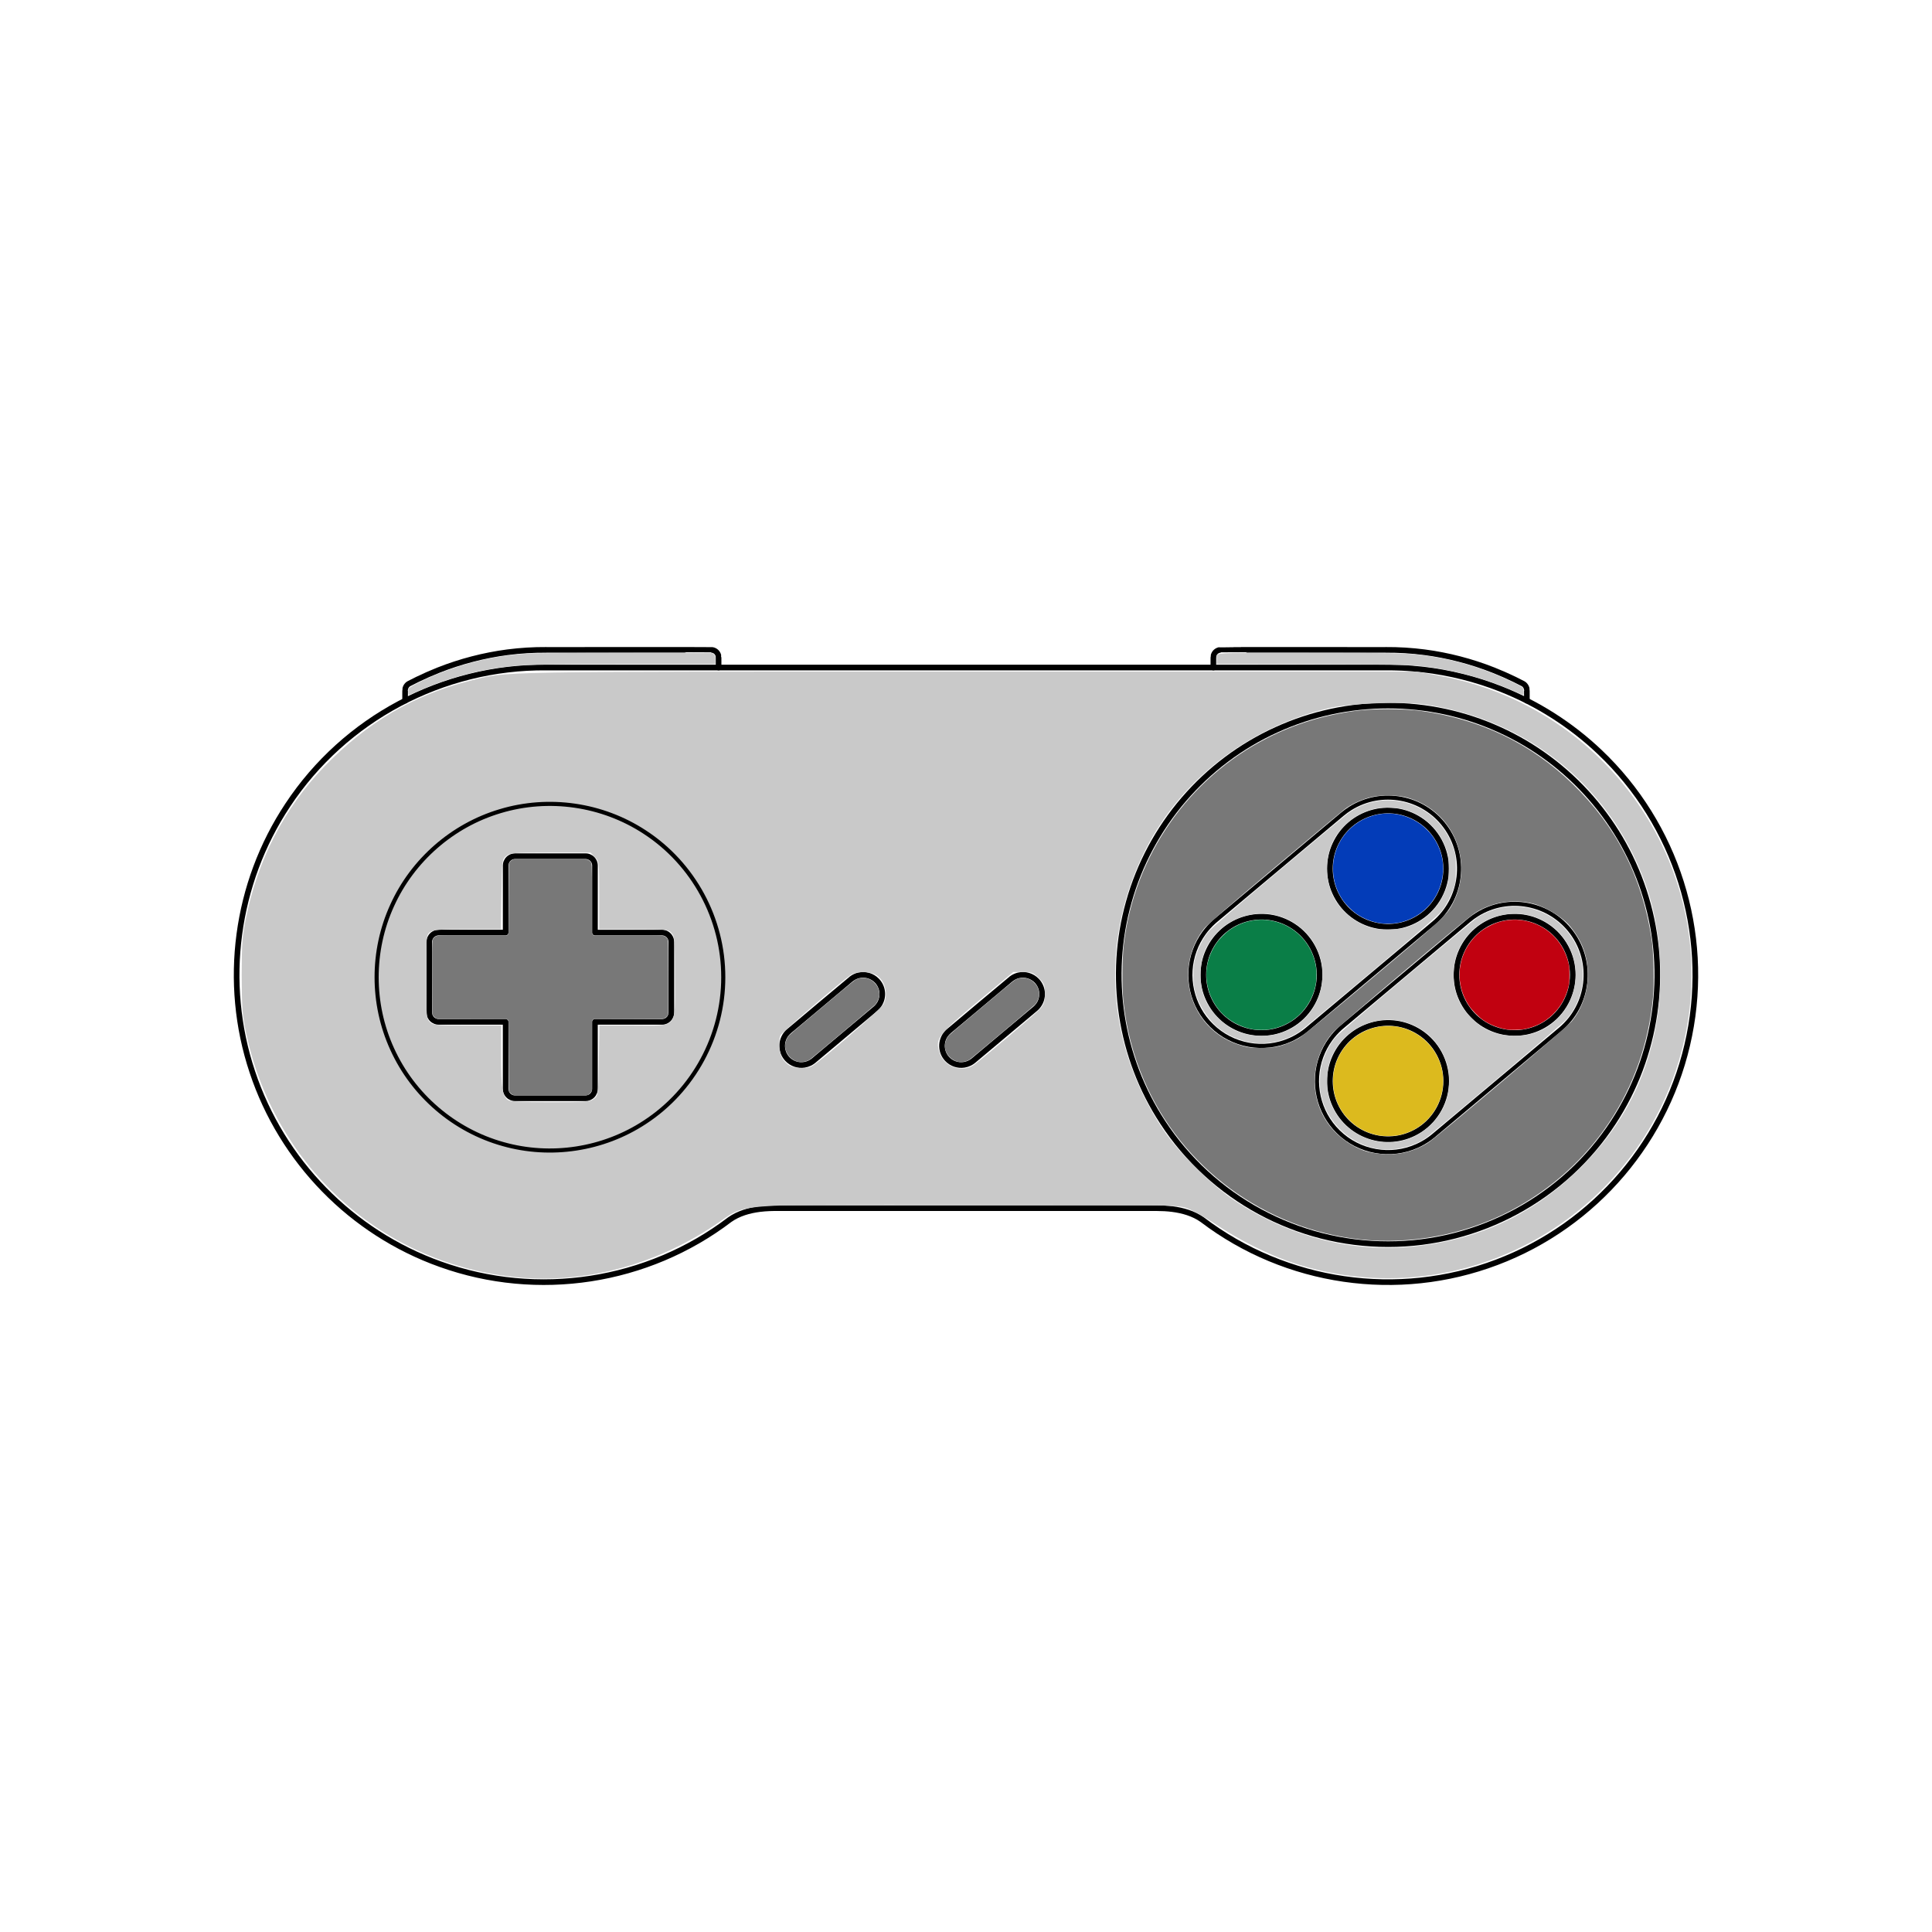 <?xml version="1.0" encoding="UTF-8" standalone="no"?>
<!-- Generator: Adobe Illustrator 25.2.0, SVG Export Plug-In . SVG Version: 6.00 Build 0)  -->

<svg
   version="1.1"
   x="0px"
   y="0px"
   width="300"
   height="300"
   viewBox="0 0 300 300"
   enable-background="new 0 0 1000 650"
   xml:space="preserve"
   id="svg97"
   sodipodi:docname="602e8de2ec03b606752b3da7_Dimensions-Digital-Video-Game-Controllers-SNES-Controller.svg"
   inkscape:version="1.3.2 (091e20e, 2023-11-25, custom)"
   xmlns:inkscape="http://www.inkscape.org/namespaces/inkscape"
   xmlns:x="adobe:ns:meta/"
   xmlns:sodipodi="http://sodipodi.sourceforge.net/DTD/sodipodi-0.dtd"
   xmlns="http://www.w3.org/2000/svg"
   xmlns:svg="http://www.w3.org/2000/svg"
   xmlns:rdf="http://www.w3.org/1999/02/22-rdf-syntax-ns#"
   xmlns:dc="http://purl.org/dc/elements/1.1/"
   xmlns:xmp="http://ns.adobe.com/xap/1.0/"
   xmlns:xmpGImg="http://ns.adobe.com/xap/1.0/g/img/"
   xmlns:illustrator="http://ns.adobe.com/illustrator/1.0/"
   xmlns:xmpMM="http://ns.adobe.com/xap/1.0/mm/"
   xmlns:stRef="http://ns.adobe.com/xap/1.0/sType/ResourceRef#"
   xmlns:stEvt="http://ns.adobe.com/xap/1.0/sType/ResourceEvent#"
   xmlns:pdf="http://ns.adobe.com/pdf/1.3/"
   xmlns:xmpTPg="http://ns.adobe.com/xap/1.0/t/pg/"
   xmlns:stDim="http://ns.adobe.com/xap/1.0/sType/Dimensions#"
   xmlns:stFnt="http://ns.adobe.com/xap/1.0/sType/Font#"
   xmlns:xmpG="http://ns.adobe.com/xap/1.0/g/"><defs
   id="defs97" /><sodipodi:namedview
   id="namedview97"
   pagecolor="#ffffff"
   bordercolor="#000000"
   borderopacity="0.25"
   inkscape:showpageshadow="2"
   inkscape:pageopacity="0.0"
   inkscape:pagecheckerboard="0"
   inkscape:deskcolor="#d1d1d1"
   inkscape:zoom="2.302"
   inkscape:cx="209.60035"
   inkscape:cy="136.62033"
   inkscape:window-width="1920"
   inkscape:window-height="991"
   inkscape:window-x="2391"
   inkscape:window-y="-9"
   inkscape:window-maximized="1"
   inkscape:current-layer="svg97" />







<g
   id="g8"
   transform="translate(-36.306,-17.87)"><path
     fill="none"
     stroke="#00B9D2"
     stroke-width="0.637"
     stroke-linecap="round"
     stroke-linejoin="round"
     stroke-miterlimit="10"
     d="m 258.932,161.206 c 4.464,-3.747 5.244,-10.332 1.775,-15.019 -3.424,-4.624 -9.844,-5.84 -14.722,-2.786 -0.204,0.129 -0.44,0.286 -0.635,0.429 -0.194,0.143 -0.419,0.316 -0.604,0.472 0,0 -19.654,16.492 -19.654,16.492 -0.065,0.061 -0.224,0.187 -0.289,0.251 -0.566,0.509 -1.088,1.089 -1.536,1.704 -0.599,0.822 -1.089,1.738 -1.44,2.694 -1.495,4.046 -0.462,8.649 2.619,11.669 3.22,3.178 8.113,4.061 12.241,2.207 0.695,-0.311 1.37,-0.701 1.986,-1.149 0.139,-0.104 0.322,-0.24 0.456,-0.35 0,0 0.148,-0.122 0.148,-0.122 z"
     id="path65"
     style="stroke:#000000;stroke-opacity:1" /><path
     fill="none"
     stroke="#00B9D2"
     stroke-width="0.637"
     stroke-linecap="round"
     stroke-linejoin="round"
     stroke-miterlimit="10"
     d="m 278.586,177.698 c 4.464,-3.747 5.244,-10.332 1.775,-15.019 -3.424,-4.624 -9.844,-5.84 -14.722,-2.786 -0.204,0.129 -0.44,0.286 -0.635,0.429 -0.194,0.143 -0.419,0.316 -0.604,0.472 0,0 -19.654,16.492 -19.654,16.492 -0.065,0.061 -0.224,0.187 -0.289,0.251 -0.566,0.509 -1.088,1.089 -1.536,1.704 -0.599,0.822 -1.089,1.738 -1.44,2.694 -1.495,4.046 -0.462,8.649 2.62,11.669 3.22,3.178 8.113,4.061 12.241,2.207 0.695,-0.311 1.37,-0.701 1.986,-1.149 0.139,-0.104 0.323,-0.24 0.456,-0.35 0,0 0.148,-0.122 0.148,-0.122 z"
     id="path66"
     style="stroke:#000000;stroke-opacity:1" /><path
     fill="none"
     stroke="#00B9D2"
     stroke-width="0.876"
     stroke-linecap="round"
     stroke-linejoin="round"
     stroke-miterlimit="10"
     d="m 224.719,121.525 c 0.006,-0.118 -0.016,-1.722 0.017,-1.783 0.036,-0.207 0.127,-0.393 0.248,-0.539 0.026,-0.03 0.04,-0.045 0.04,-0.045 0.027,-0.029 0.042,-0.043 0.042,-0.043 0.029,-0.027 0.044,-0.041 0.044,-0.041 0.047,-0.035 0.054,-0.049 0.078,-0.063 0.022,-0.018 0.058,-0.04 0.066,-0.046 0.029,-0.016 0.056,-0.035 0.069,-0.041 0.034,-0.021 0.088,-0.042 0.108,-0.052 0.028,-0.011 0.063,-0.025 0.075,-0.028 0.031,-0.009 0.064,-0.021 0.076,-0.023 0.039,-0.011 0.095,-0.021 0.118,-0.025 0.06,-0.041 25.689,3.2e-4 25.773,-0.014 1.989,-0.015 4.049,0.112 6.022,0.369 3.663,0.477 7.302,1.428 10.736,2.786 1.062,0.42 2.234,0.936 3.262,1.436 0.312,0.155 0.972,0.483 1.282,0.648 0.018,0.01 0.035,0.019 0.035,0.019 0.017,0.01 0.034,0.02 0.034,0.02 0.017,0.011 0.034,0.022 0.034,0.022 0.017,0.011 0.033,0.023 0.033,0.023 0.016,0.012 0.032,0.024 0.032,0.024 0.016,0.012 0.031,0.025 0.031,0.025 0.03,0.026 0.045,0.04 0.045,0.04 0.029,0.027 0.043,0.042 0.043,0.042 0.028,0.029 0.041,0.044 0.041,0.044 0.155,0.176 0.244,0.38 0.278,0.59 0.027,0.058 0.009,1.72 0.014,1.803"
     id="path72"
     style="stroke:#000000;stroke-opacity:1" /><path
     fill="none"
     stroke="#00B9D2"
     stroke-width="0.876"
     stroke-linecap="round"
     stroke-linejoin="round"
     stroke-miterlimit="10"
     d="m 147.888,121.525 c -0.006,-0.118 0.016,-1.722 -0.017,-1.783 -0.036,-0.207 -0.127,-0.393 -0.248,-0.539 -0.026,-0.03 -0.04,-0.045 -0.04,-0.045 -0.027,-0.029 -0.042,-0.043 -0.042,-0.043 -0.029,-0.027 -0.044,-0.041 -0.044,-0.041 -0.047,-0.035 -0.054,-0.049 -0.078,-0.063 -0.022,-0.018 -0.058,-0.04 -0.066,-0.046 -0.029,-0.016 -0.056,-0.035 -0.069,-0.041 -0.034,-0.021 -0.088,-0.042 -0.108,-0.052 -0.028,-0.011 -0.063,-0.025 -0.075,-0.028 -0.031,-0.009 -0.064,-0.021 -0.076,-0.023 -0.039,-0.011 -0.095,-0.021 -0.118,-0.025 -0.06,-0.041 -25.689,3.2e-4 -25.773,-0.014 -1.989,-0.015 -4.049,0.112 -6.022,0.369 -3.663,0.477 -7.302,1.428 -10.736,2.786 -1.062,0.42 -2.234,0.936 -3.262,1.436 -0.312,0.155 -0.972,0.483 -1.282,0.648 -0.018,0.01 -0.035,0.019 -0.035,0.019 -0.017,0.01 -0.034,0.02 -0.034,0.02 -0.017,0.011 -0.034,0.022 -0.034,0.022 -0.017,0.011 -0.033,0.023 -0.033,0.023 -0.016,0.012 -0.032,0.024 -0.032,0.024 -0.016,0.012 -0.031,0.025 -0.031,0.025 -0.031,0.026 -0.045,0.04 -0.045,0.04 -0.029,0.027 -0.043,0.042 -0.043,0.042 -0.028,0.029 -0.041,0.044 -0.041,0.044 -0.155,0.176 -0.244,0.38 -0.278,0.59 -0.027,0.058 -0.009,1.72 -0.014,1.803"
     id="path73"
     style="stroke:#000000;stroke-opacity:1" /><path
     fill="none"
     stroke="#00B9D2"
     stroke-width="0.876"
     stroke-linecap="round"
     stroke-linejoin="round"
     stroke-miterlimit="10"
     d="m 114.826,162.678 v -10.406 c 0,-0.073 0.006,-0.141 0.013,-0.197 0.03,-0.221 0.111,-0.427 0.224,-0.598 0.021,-0.031 0.032,-0.046 0.032,-0.046 0.022,-0.03 0.034,-0.045 0.034,-0.045 0.023,-0.029 0.035,-0.044 0.035,-0.044 0.025,-0.029 0.037,-0.043 0.037,-0.043 0.025,-0.028 0.039,-0.041 0.039,-0.041 0.027,-0.027 0.04,-0.04 0.04,-0.04 0.028,-0.025 0.042,-0.038 0.042,-0.038 0.029,-0.025 0.043,-0.036 0.043,-0.036 0.029,-0.023 0.044,-0.035 0.044,-0.035 0.03,-0.022 0.046,-0.033 0.046,-0.033 0.246,-0.17 0.531,-0.254 0.811,-0.258 0.016,0 10.972,0 10.972,0 0.083,3.2e-4 0.134,0.005 0.197,0.013 0.223,0.03 0.426,0.111 0.598,0.224 0.031,0.021 0.046,0.032 0.046,0.032 0.03,0.022 0.045,0.034 0.045,0.034 0.029,0.023 0.044,0.035 0.044,0.035 0.029,0.025 0.043,0.037 0.043,0.037 0.028,0.025 0.041,0.039 0.041,0.039 0.027,0.027 0.04,0.04 0.04,0.04 0.025,0.028 0.038,0.042 0.038,0.042 0.025,0.029 0.036,0.043 0.036,0.043 0.023,0.029 0.035,0.044 0.035,0.044 0.022,0.03 0.033,0.046 0.033,0.046 0.133,0.193 0.21,0.4 0.242,0.613 0.011,0.073 0.015,0.14 0.016,0.198 0,0.016 0,10.422 0,10.422 h 10.406 c 0.073,0 0.141,0.006 0.197,0.013 0.221,0.03 0.427,0.111 0.598,0.224 0.031,0.021 0.046,0.032 0.046,0.032 0.03,0.022 0.045,0.034 0.045,0.034 0.029,0.023 0.044,0.035 0.044,0.035 0.029,0.025 0.043,0.037 0.043,0.037 0.028,0.025 0.041,0.039 0.041,0.039 0.027,0.027 0.04,0.04 0.04,0.04 0.025,0.028 0.038,0.042 0.038,0.042 0.025,0.029 0.036,0.043 0.036,0.043 0.023,0.029 0.035,0.044 0.035,0.044 0.022,0.03 0.033,0.046 0.033,0.046 0.17,0.246 0.254,0.531 0.258,0.811 0,0.016 0,10.972 0,10.972 -3.2e-4,0.083 -0.005,0.134 -0.013,0.197 -0.03,0.223 -0.111,0.426 -0.224,0.598 -0.021,0.031 -0.032,0.046 -0.032,0.046 -0.022,0.03 -0.034,0.045 -0.034,0.045 -0.023,0.029 -0.035,0.044 -0.035,0.044 -0.025,0.029 -0.037,0.043 -0.037,0.043 -0.025,0.028 -0.039,0.041 -0.039,0.041 -0.027,0.027 -0.04,0.04 -0.04,0.04 -0.028,0.025 -0.042,0.038 -0.042,0.038 -0.029,0.025 -0.043,0.036 -0.043,0.036 -0.029,0.023 -0.044,0.035 -0.044,0.035 -0.03,0.022 -0.046,0.033 -0.046,0.033 -0.193,0.133 -0.4,0.21 -0.613,0.242 -0.073,0.011 -0.14,0.015 -0.198,0.016 -0.016,0 -10.422,0 -10.422,0 v 10.406 c 0,0.073 -0.006,0.141 -0.013,0.197 -0.03,0.221 -0.111,0.427 -0.224,0.598 -0.021,0.031 -0.032,0.046 -0.032,0.046 -0.022,0.03 -0.034,0.045 -0.034,0.045 -0.023,0.029 -0.035,0.044 -0.035,0.044 -0.025,0.029 -0.037,0.043 -0.037,0.043 -0.025,0.028 -0.039,0.041 -0.039,0.041 -0.027,0.027 -0.04,0.04 -0.04,0.04 -0.028,0.025 -0.042,0.038 -0.042,0.038 -0.029,0.025 -0.043,0.036 -0.043,0.036 -0.029,0.023 -0.044,0.035 -0.044,0.035 -0.03,0.022 -0.046,0.033 -0.046,0.033 -0.246,0.17 -0.531,0.254 -0.811,0.258 -0.016,0 -10.972,0 -10.972,0 -0.083,-3.1e-4 -0.134,-0.005 -0.197,-0.013 -0.223,-0.03 -0.426,-0.111 -0.598,-0.224 -0.031,-0.021 -0.046,-0.032 -0.046,-0.032 -0.03,-0.022 -0.045,-0.034 -0.045,-0.034 -0.029,-0.023 -0.044,-0.035 -0.044,-0.035 -0.029,-0.025 -0.043,-0.037 -0.043,-0.037 -0.028,-0.025 -0.041,-0.039 -0.041,-0.039 -0.027,-0.027 -0.04,-0.04 -0.04,-0.04 -0.025,-0.028 -0.038,-0.042 -0.038,-0.042 -0.025,-0.029 -0.036,-0.043 -0.036,-0.043 -0.023,-0.029 -0.035,-0.044 -0.035,-0.044 -0.022,-0.03 -0.033,-0.046 -0.033,-0.046 -0.133,-0.193 -0.21,-0.4 -0.242,-0.613 -0.011,-0.073 -0.015,-0.14 -0.016,-0.198 0,-0.016 0,-10.422 0,-10.422 h -10.406 c -0.073,0 -0.141,-0.006 -0.197,-0.013 -0.221,-0.03 -0.427,-0.111 -0.598,-0.224 -0.031,-0.021 -0.046,-0.032 -0.046,-0.032 -0.03,-0.022 -0.045,-0.034 -0.045,-0.034 -0.029,-0.023 -0.044,-0.035 -0.044,-0.035 -0.029,-0.025 -0.043,-0.037 -0.043,-0.037 -0.028,-0.025 -0.041,-0.038 -0.041,-0.038 -0.027,-0.027 -0.04,-0.04 -0.04,-0.04 -0.025,-0.028 -0.038,-0.042 -0.038,-0.042 -0.025,-0.029 -0.036,-0.043 -0.036,-0.043 -0.023,-0.029 -0.035,-0.044 -0.035,-0.044 -0.022,-0.03 -0.033,-0.046 -0.033,-0.046 -0.17,-0.246 -0.254,-0.531 -0.258,-0.811 0,-0.016 0,-10.972 0,-10.972 3.2e-4,-0.083 0.005,-0.134 0.013,-0.197 0.03,-0.223 0.111,-0.426 0.224,-0.598 0.021,-0.031 0.032,-0.046 0.032,-0.046 0.022,-0.03 0.034,-0.045 0.034,-0.045 0.023,-0.029 0.035,-0.044 0.035,-0.044 0.025,-0.029 0.037,-0.043 0.037,-0.043 0.025,-0.028 0.039,-0.041 0.039,-0.041 0.027,-0.027 0.04,-0.04 0.04,-0.04 0.028,-0.025 0.042,-0.038 0.042,-0.038 0.029,-0.025 0.043,-0.036 0.043,-0.036 0.029,-0.023 0.044,-0.035 0.044,-0.035 0.03,-0.022 0.046,-0.033 0.046,-0.033 0.193,-0.133 0.4,-0.21 0.613,-0.242 0.073,-0.011 0.14,-0.015 0.198,-0.016 0.016,-3.2e-4 10.422,-3.2e-4 10.422,-3.2e-4 z"
     id="path74"
     style="stroke:#000000;stroke-opacity:1" /><path
     fill="none"
     stroke="#00B9D2"
     stroke-width="0.876"
     stroke-linecap="round"
     stroke-linejoin="round"
     stroke-miterlimit="10"
     d="m 241.214,169.245 c 0.008,-3.028 -1.552,-5.91 -4.091,-7.559 -4.64,-3.02 -10.86,-1.212 -13.159,3.824 -1.075,2.345 -1.075,5.124 0,7.469 2.299,5.036 8.519,6.844 13.159,3.824 2.539,-1.649 4.099,-4.531 4.091,-7.559 z"
     id="path75"
     style="stroke:#000000;stroke-opacity:1" /><path
     fill="none"
     stroke="#00B9D2"
     stroke-width="0.876"
     stroke-linecap="round"
     stroke-linejoin="round"
     stroke-miterlimit="10"
     d="m 280.523,169.245 c 0.008,-3.028 -1.552,-5.91 -4.091,-7.559 -4.64,-3.02 -10.86,-1.212 -13.159,3.824 -1.075,2.345 -1.075,5.124 0,7.469 2.299,5.036 8.519,6.844 13.159,3.824 2.539,-1.649 4.099,-4.531 4.091,-7.559 z"
     id="path76"
     style="stroke:#000000;stroke-opacity:1" /><path
     fill="none"
     stroke="#00B9D2"
     stroke-width="0.876"
     stroke-linecap="round"
     stroke-linejoin="round"
     stroke-miterlimit="10"
     d="m 260.869,152.753 c 0.008,3.028 -1.552,5.91 -4.091,7.559 -4.64,3.02 -10.86,1.212 -13.159,-3.824 -1.075,-2.345 -1.075,-5.124 0,-7.469 2.299,-5.036 8.519,-6.844 13.159,-3.824 2.539,1.649 4.099,4.531 4.091,7.559 z"
     id="path77"
     style="stroke:#000000;stroke-opacity:1" /><path
     fill="none"
     stroke="#00B9D2"
     stroke-width="0.876"
     stroke-linecap="round"
     stroke-linejoin="round"
     stroke-miterlimit="10"
     d="m 158.824,177.99 c -1.314,1.103 -1.422,3.082 -0.257,4.321 0.677,0.723 1.671,1.057 2.639,0.903 0.28,-0.045 0.555,-0.13 0.811,-0.251 0.173,-0.08 0.373,-0.205 0.506,-0.305 0.043,-0.035 0.088,-0.066 0.105,-0.082 0.025,-0.021 9.619,-8.07 9.619,-8.07 0.274,-0.229 0.486,-0.491 0.651,-0.769 0.686,-1.157 0.499,-2.65 -0.441,-3.601 -0.728,-0.745 -1.81,-1.051 -2.814,-0.81 -0.297,0.068 -0.613,0.201 -0.869,0.359 -0.107,0.068 -0.206,0.135 -0.28,0.194 -0.063,0.034 -9.626,8.086 -9.67,8.112 z"
     id="path78"
     style="stroke:#000000;stroke-opacity:1" /><path
     fill="none"
     stroke="#00B9D2"
     stroke-width="0.876"
     stroke-linecap="round"
     stroke-linejoin="round"
     stroke-miterlimit="10"
     d="m 183.641,177.99 c -1.314,1.103 -1.422,3.082 -0.257,4.321 0.677,0.723 1.671,1.057 2.639,0.903 0.28,-0.045 0.555,-0.13 0.811,-0.251 0.173,-0.08 0.373,-0.205 0.506,-0.305 0.043,-0.035 0.088,-0.066 0.105,-0.082 0.025,-0.021 9.618,-8.07 9.618,-8.07 0.274,-0.229 0.486,-0.491 0.651,-0.769 0.686,-1.157 0.499,-2.65 -0.441,-3.601 -0.728,-0.745 -1.81,-1.051 -2.814,-0.81 -0.297,0.068 -0.613,0.201 -0.869,0.359 -0.107,0.068 -0.206,0.135 -0.28,0.194 -0.063,0.034 -9.626,8.086 -9.67,8.112 z"
     id="path79"
     style="stroke:#000000;stroke-opacity:1" /><path
     fill="none"
     stroke="#00B9D2"
     stroke-width="0.876"
     stroke-linecap="round"
     stroke-linejoin="round"
     stroke-miterlimit="10"
     d="m 121.125,121.525 c -16.088,-0.135 -31.267,7.944 -40.139,21.363 -8.085,12.175 -10.127,27.545 -5.503,41.409 4.594,13.873 15.433,24.964 29.196,29.875 15.141,5.437 32.135,2.823 44.941,-6.916 1.362,-0.962 3.011,-1.431 4.65,-1.64 0.503,-0.063 1.046,-0.105 1.552,-0.125 0.142,-0.005 0.408,-0.012 0.548,-0.014 0.091,-0.008 59.421,0.002 59.585,-0.002 0.785,3.1e-4 1.601,0.042 2.381,0.141 1.639,0.209 3.288,0.677 4.65,1.64 13.045,9.919 30.397,12.434 45.721,6.629 15.334,-5.78 26.686,-19.144 29.911,-35.21 3.252,-16.059 -2.037,-32.78 -13.933,-44.048 -4.414,-4.191 -9.668,-7.54 -15.331,-9.772 -3.852,-1.519 -7.951,-2.546 -12.065,-3.018 -1.033,-0.112 -2.275,-0.222 -3.315,-0.264 -0.399,-0.004 -1.259,-0.051 -1.662,-0.046 0,0 -0.831,-9.5e-4 -0.831,-9.5e-4 z"
     id="path80"
     style="stroke:#000000;stroke-opacity:1" /><path
     fill="none"
     stroke="#00B9D2"
     stroke-width="0.876"
     stroke-linecap="round"
     stroke-linejoin="round"
     stroke-miterlimit="10"
     d="m 260.869,185.737 c 0.008,-3.028 -1.552,-5.91 -4.091,-7.559 -4.64,-3.02 -10.86,-1.212 -13.159,3.824 -1.075,2.345 -1.075,5.124 0,7.469 2.299,5.036 8.519,6.844 13.159,3.824 2.539,-1.649 4.099,-4.531 4.091,-7.559 z"
     id="path81"
     style="stroke:#000000;stroke-opacity:1" /><path
     fill="none"
     stroke="#00B9D2"
     stroke-width="0.876"
     stroke-linecap="round"
     stroke-linejoin="round"
     stroke-miterlimit="10"
     d="m 251.839,211.061 c 14.08,0.013 27.317,-7.15 35.007,-18.945 6.727,-10.269 8.588,-23.135 5.044,-34.89 -3.44,-11.517 -11.805,-21.095 -22.756,-26.053 -10.937,-4.986 -23.654,-4.986 -34.591,0 -11.183,5.064 -19.65,14.929 -22.959,26.751 -3.269,11.567 -1.34,24.136 5.248,34.191 7.69,11.795 20.927,18.958 35.007,18.945 z"
     id="path82"
     style="stroke:#000000;stroke-opacity:1" /><path
     style="fill:#c9c9c9;fill-opacity:1;stroke:none;stroke-width:2.974;stroke-linecap:round;stroke-linejoin:round;stroke-opacity:1"
     d="m 115.78,216.12 c -20.603,-2.332 -37.025,-17.458 -41.299,-38.038 -0.537,-2.587 -0.633,-3.9 -0.639,-8.721 -0.005,-4.841 0.087,-6.137 0.629,-8.813 1.871,-9.236 5.983,-17.206 12.199,-23.646 6.595,-6.832 13.89,-11.131 22.606,-13.32 5.945,-1.493 2.252,-1.425 77.241,-1.425 h 69.768 l 3.434,0.624 c 26.502,4.818 43.809,30.301 38.196,56.241 -5.948,27.491 -34.366,43.767 -60.947,34.907 -3.694,-1.231 -8.178,-3.474 -11.83,-5.915 -1.767,-1.182 -3.861,-2.34 -4.707,-2.603 -1.401,-0.436 -4.129,-0.474 -34.053,-0.474 -37.714,0 -33.849,-0.314 -39.091,3.178 -9.623,6.41 -20.71,9.227 -31.507,8.005 z m 139.84,-4.673 c 10.268,-0.999 18.882,-5.054 26.156,-12.311 5.601,-5.588 9.109,-11.656 11.043,-19.1 1.959,-7.541 1.708,-16.666 -0.658,-23.897 -5.082,-15.533 -18.262,-26.536 -34.59,-28.878 -3.356,-0.481 -11.661,-0.182 -14.738,0.53 -12.883,2.984 -23.722,11.544 -29.153,23.023 -6.59,13.929 -5.429,29.406 3.18,42.369 2.386,3.592 7.543,8.722 11.208,11.147 8.386,5.549 18.041,8.043 27.553,7.117 z m -127.066,-22.958 c 0.641,-0.518 0.655,-0.635 0.739,-5.952 l 0.086,-5.424 h 5.213 c 7.132,0 6.52,0.696 6.52,-7.422 0,-5.869 -0.041,-6.408 -0.527,-6.946 -0.502,-0.554 -0.79,-0.583 -5.883,-0.583 h -5.356 v -5.273 c 0,-5.229 -0.006,-5.278 -0.68,-5.952 l -0.68,-0.68 h -6.211 c -5.701,0 -6.265,0.043 -6.865,0.529 -0.64,0.518 -0.655,0.638 -0.744,5.952 l -0.09,5.424 h -5.178 c -4.238,0 -5.289,0.078 -5.793,0.431 -0.606,0.425 -0.615,0.528 -0.615,6.921 0,6.121 0.032,6.522 0.554,7.044 0.515,0.515 0.923,0.554 5.814,0.554 h 5.26 v 4.827 c 0,4.856 0.19,6.09 1.034,6.732 0.333,0.253 2.112,0.346 6.601,0.346 5.636,0 6.2,-0.044 6.799,-0.529 z m 33.825,-5.055 c 1.262,-0.674 10.734,-8.887 11.128,-9.649 0.811,-1.569 0.185,-3.822 -1.272,-4.575 -1.055,-0.546 -3.018,-0.511 -3.86,0.068 -1.6,1.101 -10.736,8.957 -10.894,9.368 -0.311,0.81 -0.181,2.631 0.246,3.457 0.23,0.445 0.76,0.995 1.177,1.221 0.917,0.497 2.648,0.552 3.475,0.11 z m 25.277,-0.289 c 2.188,-1.677 9.476,-7.869 10.143,-8.618 0.631,-0.708 0.761,-1.11 0.761,-2.346 0,-1.327 -0.104,-1.595 -0.941,-2.433 -0.842,-0.842 -1.102,-0.941 -2.459,-0.941 h -1.517 l -4.532,3.777 c -7.318,6.098 -7.646,6.516 -6.894,8.793 0.738,2.237 3.61,3.17 5.44,1.768 z"
     id="path106" /><path
     style="fill:#c9c9c9;fill-opacity:1;stroke:none;stroke-width:1.051;stroke-linecap:round;stroke-linejoin:round;stroke-opacity:1"
     d="m 99.718,125.4 c -0.021,-0.221 0.007,-0.497 0.063,-0.612 0.131,-0.271 2.634,-1.524 4.597,-2.302 4.671,-1.85 9.088,-2.835 14.102,-3.144 1.22,-0.075 13.449,-0.118 27.926,-0.099 0.419,6.4e-4 0.564,0.047 0.759,0.241 0.206,0.206 0.24,0.331 0.24,0.881 v 0.641 l -13.63,0.002 c -13.493,0.002 -15.829,0.046 -18.476,0.346 -4.98,0.566 -9.781,1.893 -14.467,3.999 -0.55,0.247 -1.017,0.45 -1.038,0.45 -0.021,0 -0.055,-0.181 -0.076,-0.402 z"
     id="path107" /><path
     style="fill:#c9c9c9;fill-opacity:1;stroke:none;stroke-width:1.051;stroke-linecap:round;stroke-linejoin:round;stroke-opacity:1"
     d="m 271.793,125.358 c -3.83,-1.77 -8.605,-3.174 -12.946,-3.807 -3.301,-0.481 -3.108,-0.476 -18.822,-0.518 l -14.809,-0.04 0.029,-0.694 c 0.049,-1.183 -1.577,-1.059 13.929,-1.057 12.78,0.002 15.345,0.046 17.472,0.302 5.234,0.628 9.814,1.972 14.649,4.297 0.812,0.391 1.43,0.749 1.493,0.867 0.12,0.225 0.147,1.095 0.034,1.092 -0.04,-9.6e-4 -0.502,-0.2 -1.027,-0.442 z"
     id="path108" /><path
     fill="none"
     stroke="#00b9d2"
     stroke-width="0.637"
     stroke-linecap="round"
     stroke-linejoin="round"
     stroke-miterlimit="10"
     d="m 148.614,169.61 c 0.012,-9.054 -4.608,-17.591 -12.194,-22.533 -6.597,-4.327 -14.904,-5.528 -22.457,-3.247 -7.403,2.206 -13.587,7.608 -16.769,14.647 -3.208,7.027 -3.208,15.238 0,22.265 3.25,7.189 9.62,12.656 17.219,14.778 7.432,2.105 15.548,0.859 22.007,-3.378 7.586,-4.942 12.206,-13.478 12.194,-22.533 z"
     id="path64"
     style="stroke:#000000;stroke-opacity:1" /><path
     style="fill:#c9c9c9;fill-opacity:1;stroke:none;stroke-width:1.487;stroke-linecap:round;stroke-linejoin:round;stroke-opacity:1"
     d="m 231.022,179.809 c -1.771,-0.208 -3.72,-0.975 -5.15,-2.024 -1.809,-1.328 -3.388,-3.681 -3.976,-5.925 -0.387,-1.478 -0.392,-3.632 -0.011,-5.141 0.352,-1.395 1.181,-3.078 2.04,-4.14 0.432,-0.534 4.28,-3.863 10.771,-9.318 5.555,-4.668 10.483,-8.765 10.952,-9.105 5.131,-3.716 12.381,-2.098 15.474,3.452 0.261,0.468 0.647,1.35 0.859,1.959 0.35,1.009 0.385,1.286 0.39,3.115 0.004,1.556 -0.051,2.194 -0.247,2.838 -0.394,1.297 -1.258,2.964 -2.021,3.899 -0.453,0.555 -4.277,3.858 -10.909,9.424 -5.617,4.713 -10.532,8.8 -10.923,9.08 -2.025,1.452 -4.801,2.175 -7.248,1.887 z m 3.827,-1.419 c 3.949,-1.144 6.611,-4.552 6.799,-8.702 0.085,-1.884 -0.186,-3.158 -1.033,-4.849 -1.216,-2.43 -3.629,-4.291 -6.347,-4.896 -3.244,-0.722 -6.911,0.423 -9.091,2.838 -1.639,1.816 -2.337,3.532 -2.432,5.98 -0.119,3.054 0.673,5.14 2.726,7.181 1.32,1.312 2.359,1.941 4.027,2.439 1.489,0.444 3.834,0.448 5.35,0.009 z m 20.17,-16.641 c 2.729,-0.957 4.863,-3.126 5.856,-5.954 0.354,-1.009 0.388,-1.276 0.388,-3.044 0,-1.746 -0.037,-2.042 -0.37,-2.99 -1.015,-2.883 -3.006,-4.926 -5.816,-5.964 -0.957,-0.354 -1.412,-0.435 -2.771,-0.495 -1.979,-0.087 -3.089,0.138 -4.811,0.974 -1.518,0.738 -3.261,2.427 -4.051,3.926 -1.446,2.744 -1.448,6.32 -0.006,9.088 0.776,1.491 2.521,3.186 4.057,3.941 1.71,0.841 2.502,1.002 4.637,0.946 1.531,-0.041 1.962,-0.105 2.887,-0.429 z"
     id="path109" /><path
     style="fill:#c9c9c9;fill-opacity:1;stroke:none;stroke-width:1.487;stroke-linecap:round;stroke-linejoin:round;stroke-opacity:1"
     d="m 250.471,196.286 c -4.401,-0.624 -8.005,-3.935 -9.013,-8.28 -0.298,-1.285 -0.262,-3.45 0.08,-4.802 0.357,-1.413 1.187,-3.091 2.056,-4.157 0.436,-0.535 4.437,-3.985 11.125,-9.594 5.745,-4.818 10.721,-8.943 11.058,-9.167 0.337,-0.224 1.072,-0.599 1.632,-0.833 4.355,-1.818 9.432,-0.521 12.355,3.156 3.213,4.044 3.11,9.693 -0.248,13.586 -0.613,0.71 -20.651,17.599 -21.841,18.408 -1.949,1.325 -4.886,2.011 -7.204,1.683 z m 3.783,-1.327 c 2.948,-0.746 5.591,-3.194 6.597,-6.111 0.504,-1.461 0.626,-3.687 0.287,-5.213 -0.458,-2.059 -1.81,-4.193 -3.439,-5.427 -2.992,-2.267 -6.777,-2.617 -10.188,-0.941 -2.173,1.068 -3.924,3.084 -4.736,5.453 -0.423,1.233 -0.532,3.977 -0.209,5.266 1.291,5.158 6.523,8.28 11.689,6.973 z m 19.542,-16.468 c 5.794,-1.354 8.882,-8.002 6.243,-13.441 -0.961,-1.98 -2.434,-3.437 -4.455,-4.406 -1.465,-0.702 -2.759,-0.951 -4.537,-0.874 -3.953,0.172 -7.235,2.609 -8.567,6.361 -0.525,1.48 -0.608,4.032 -0.182,5.586 0.48,1.75 1.148,2.882 2.493,4.225 1.314,1.313 2.349,1.94 4.021,2.439 1.278,0.381 3.604,0.432 4.983,0.11 z"
     id="path110" /><path
     style="fill:#787878;fill-opacity:1;stroke:none;stroke-width:0.526;stroke-linecap:round;stroke-linejoin:round;stroke-opacity:1"
     d="m 115.835,187.821 c -0.119,-0.063 -0.283,-0.208 -0.364,-0.323 l -0.147,-0.208 -0.025,-5.476 -0.025,-5.476 -0.111,-0.111 -0.111,-0.111 -5.443,-0.025 -5.443,-0.025 -0.218,-0.122 c -0.14,-0.078 -0.272,-0.209 -0.367,-0.363 l -0.149,-0.241 -0.013,-5.604 c -0.015,-6.248 -0.03,-5.943 0.314,-6.288 0.342,-0.342 0.069,-0.327 5.988,-0.327 h 5.317 l 0.119,-0.126 0.119,-0.126 0.025,-5.441 0.025,-5.441 0.134,-0.228 c 0.099,-0.169 0.2,-0.26 0.389,-0.355 l 0.255,-0.127 5.655,9.5e-4 c 5.4,9.6e-4 5.664,0.005 5.851,0.092 0.108,0.05 0.255,0.154 0.328,0.231 0.3,0.32 0.284,-0.003 0.284,5.862 v 5.357 l 0.127,0.151 0.127,0.151 h 5.321 c 5.93,0 5.651,-0.015 5.986,0.329 0.099,0.102 0.203,0.247 0.232,0.323 0.035,0.094 0.052,1.948 0.052,5.853 v 5.715 l -0.114,0.216 c -0.075,0.142 -0.195,0.266 -0.351,0.363 l -0.237,0.147 -5.453,0.025 -5.453,0.025 -0.118,0.137 -0.118,0.137 -0.001,5.393 -0.001,5.393 -0.112,0.22 c -0.064,0.126 -0.202,0.283 -0.321,0.367 l -0.208,0.147 -5.762,0.013 -5.762,0.013 z"
     id="path1" /><path
     style="fill:#787878;fill-opacity:1;stroke:none;stroke-width:1.487;stroke-linecap:round;stroke-linejoin:round;stroke-opacity:1"
     d="m 247.564,210.327 c -14.84,-1.6 -27.799,-11.133 -33.633,-24.743 -1.69,-3.942 -2.733,-7.977 -3.191,-12.346 -0.214,-2.043 -0.177,-6.631 0.07,-8.715 1.633,-13.755 9.994,-25.779 22.288,-32.054 4.277,-2.183 8.877,-3.588 13.877,-4.239 2.447,-0.318 7.378,-0.314 9.794,0.008 9.27,1.237 17.245,5.055 23.719,11.356 6.826,6.644 10.767,14.358 12.273,24.024 0.309,1.98 0.427,6.844 0.22,9.086 -1.315,14.296 -9.453,26.506 -22.098,33.155 -7.029,3.696 -15.476,5.315 -23.319,4.469 z m 6.616,-13.43 c 1.352,-0.278 2.88,-0.91 3.962,-1.639 1.632,-1.101 21.417,-17.829 22.196,-18.767 1.584,-1.908 2.523,-4.574 2.525,-7.17 0.002,-2.935 -0.794,-5.163 -2.698,-7.556 -1.155,-1.451 -3.861,-3.105 -5.89,-3.601 -3.05,-0.745 -6.404,-0.188 -8.966,1.49 -1.525,0.999 -21.177,17.551 -22.082,18.599 -3.794,4.395 -3.697,11.023 0.223,15.213 1.257,1.344 2.921,2.451 4.591,3.054 1.652,0.597 4.288,0.759 6.141,0.378 z m -18.521,-16.79 c 0.723,-0.234 1.765,-0.692 2.314,-1.018 0.589,-0.349 5.323,-4.221 11.526,-9.43 11.352,-9.53 11.529,-9.697 12.601,-11.916 1.523,-3.15 1.495,-6.959 -0.075,-10.116 -1.447,-2.912 -3.977,-4.984 -7.212,-5.909 -1.568,-0.448 -4.355,-0.447 -5.935,0.004 -1.374,0.391 -2.829,1.081 -3.738,1.772 -0.381,0.289 -5.292,4.385 -10.914,9.102 -6.677,5.602 -10.458,8.868 -10.903,9.418 -1.88,2.322 -2.806,5.489 -2.469,8.45 0.518,4.558 3.498,8.242 7.788,9.628 1.417,0.458 2.098,0.542 3.971,0.49 1.473,-0.041 1.926,-0.111 3.045,-0.474 z"
     id="path2" /><path
     style="fill:#787878;fill-opacity:1;stroke:none;stroke-width:0.526;stroke-linecap:round;stroke-linejoin:round;stroke-opacity:1"
     d="m 160.253,182.741 c -1.127,-0.228 -2.03,-1.325 -2.03,-2.466 0,-0.542 0.251,-1.212 0.612,-1.63 0.1,-0.116 1.594,-1.394 3.32,-2.841 1.726,-1.447 3.932,-3.298 4.901,-4.114 0.969,-0.815 1.872,-1.547 2.007,-1.625 0.761,-0.443 1.685,-0.455 2.485,-0.032 0.355,0.188 0.847,0.705 1.03,1.082 0.151,0.31 0.276,0.825 0.277,1.133 3.2e-4,0.514 -0.286,1.23 -0.65,1.626 -0.235,0.256 -9.777,8.276 -10.125,8.51 -0.471,0.317 -1.259,0.471 -1.827,0.356 z"
     id="path3" /><path
     style="fill:#787878;fill-opacity:1;stroke:none;stroke-width:0.526;stroke-linecap:round;stroke-linejoin:round;stroke-opacity:1"
     d="m 185.115,182.748 c -1.205,-0.261 -2.079,-1.301 -2.079,-2.474 0,-0.541 0.251,-1.207 0.617,-1.634 0.092,-0.107 1.647,-1.435 3.455,-2.951 1.809,-1.516 4.016,-3.37 4.905,-4.119 0.889,-0.75 1.727,-1.427 1.862,-1.505 0.76,-0.442 1.685,-0.455 2.481,-0.034 0.313,0.166 0.787,0.634 0.985,0.973 0.157,0.269 0.327,0.903 0.326,1.215 -0.002,0.551 -0.261,1.22 -0.634,1.635 -0.259,0.288 -9.858,8.357 -10.181,8.558 -0.474,0.295 -1.241,0.444 -1.737,0.336 z"
     id="path4" /><path
     style="fill:#033cb8;fill-opacity:1;stroke:none;stroke-width:0.526;stroke-linecap:round;stroke-linejoin:round;stroke-opacity:1"
     d="m 250.688,161.237 c -1.403,-0.214 -2.706,-0.735 -3.833,-1.532 -0.596,-0.421 -1.547,-1.372 -1.969,-1.968 -0.986,-1.394 -1.525,-2.982 -1.587,-4.674 -0.172,-4.692 3.44,-8.616 8.156,-8.863 1.926,-0.101 3.964,0.536 5.555,1.735 0.383,0.288 1.194,1.078 1.491,1.451 1.373,1.726 2.054,3.92 1.871,6.032 -0.336,3.877 -3.121,6.986 -6.94,7.748 -0.687,0.137 -2.078,0.173 -2.744,0.071 z"
     id="path5" /><path
     style="fill:#0a7e47;fill-opacity:1;stroke:none;stroke-width:0.526;stroke-linecap:round;stroke-linejoin:round;stroke-opacity:1"
     d="m 231.047,177.729 c -2.019,-0.277 -4.024,-1.358 -5.31,-2.861 -0.949,-1.109 -1.593,-2.388 -1.902,-3.774 -0.515,-2.312 -0.073,-4.612 1.277,-6.652 0.507,-0.766 1.482,-1.746 2.236,-2.246 1.314,-0.873 2.617,-1.337 4.161,-1.483 1.618,-0.153 3.436,0.254 4.913,1.1 2.367,1.355 3.937,3.731 4.27,6.463 0.083,0.678 0.033,1.972 -0.101,2.601 -0.788,3.719 -3.699,6.409 -7.438,6.874 -0.545,0.068 -1.525,0.057 -2.106,-0.022 z"
     id="path6" /><path
     style="fill:#dcba1e;fill-opacity:1;stroke:none;stroke-width:0.526;stroke-linecap:round;stroke-linejoin:round;stroke-opacity:1"
     d="m 250.711,194.225 c -1.364,-0.195 -2.729,-0.738 -3.855,-1.533 -0.596,-0.421 -1.546,-1.371 -1.969,-1.968 -0.986,-1.394 -1.525,-2.982 -1.587,-4.674 -0.158,-4.324 2.857,-8.007 7.177,-8.766 0.702,-0.123 2.027,-0.123 2.741,9.6e-4 5.111,0.887 8.302,5.982 6.82,10.89 -0.93,3.08 -3.434,5.346 -6.605,5.977 -0.686,0.137 -2.025,0.172 -2.722,0.073 z"
     id="path7" /><path
     style="fill:#c10110;fill-opacity:1;stroke:none;stroke-width:0.526;stroke-linecap:round;stroke-linejoin:round;stroke-opacity:1"
     d="m 270.494,177.753 c -1.411,-0.195 -2.839,-0.744 -3.915,-1.504 -0.705,-0.498 -1.71,-1.525 -2.167,-2.215 -1.09,-1.647 -1.572,-3.431 -1.45,-5.371 0.159,-2.52 1.489,-4.901 3.57,-6.388 0.558,-0.399 1.661,-0.955 2.298,-1.16 1.652,-0.53 3.283,-0.573 4.898,-0.131 3.138,0.859 5.464,3.346 6.171,6.596 0.096,0.442 0.111,0.652 0.112,1.633 0.002,0.892 -0.016,1.214 -0.085,1.554 -0.373,1.83 -1.199,3.364 -2.489,4.618 -1.23,1.196 -2.667,1.935 -4.471,2.299 -0.46,0.093 -1.991,0.135 -2.472,0.069 z"
     id="path8" /></g></svg>
